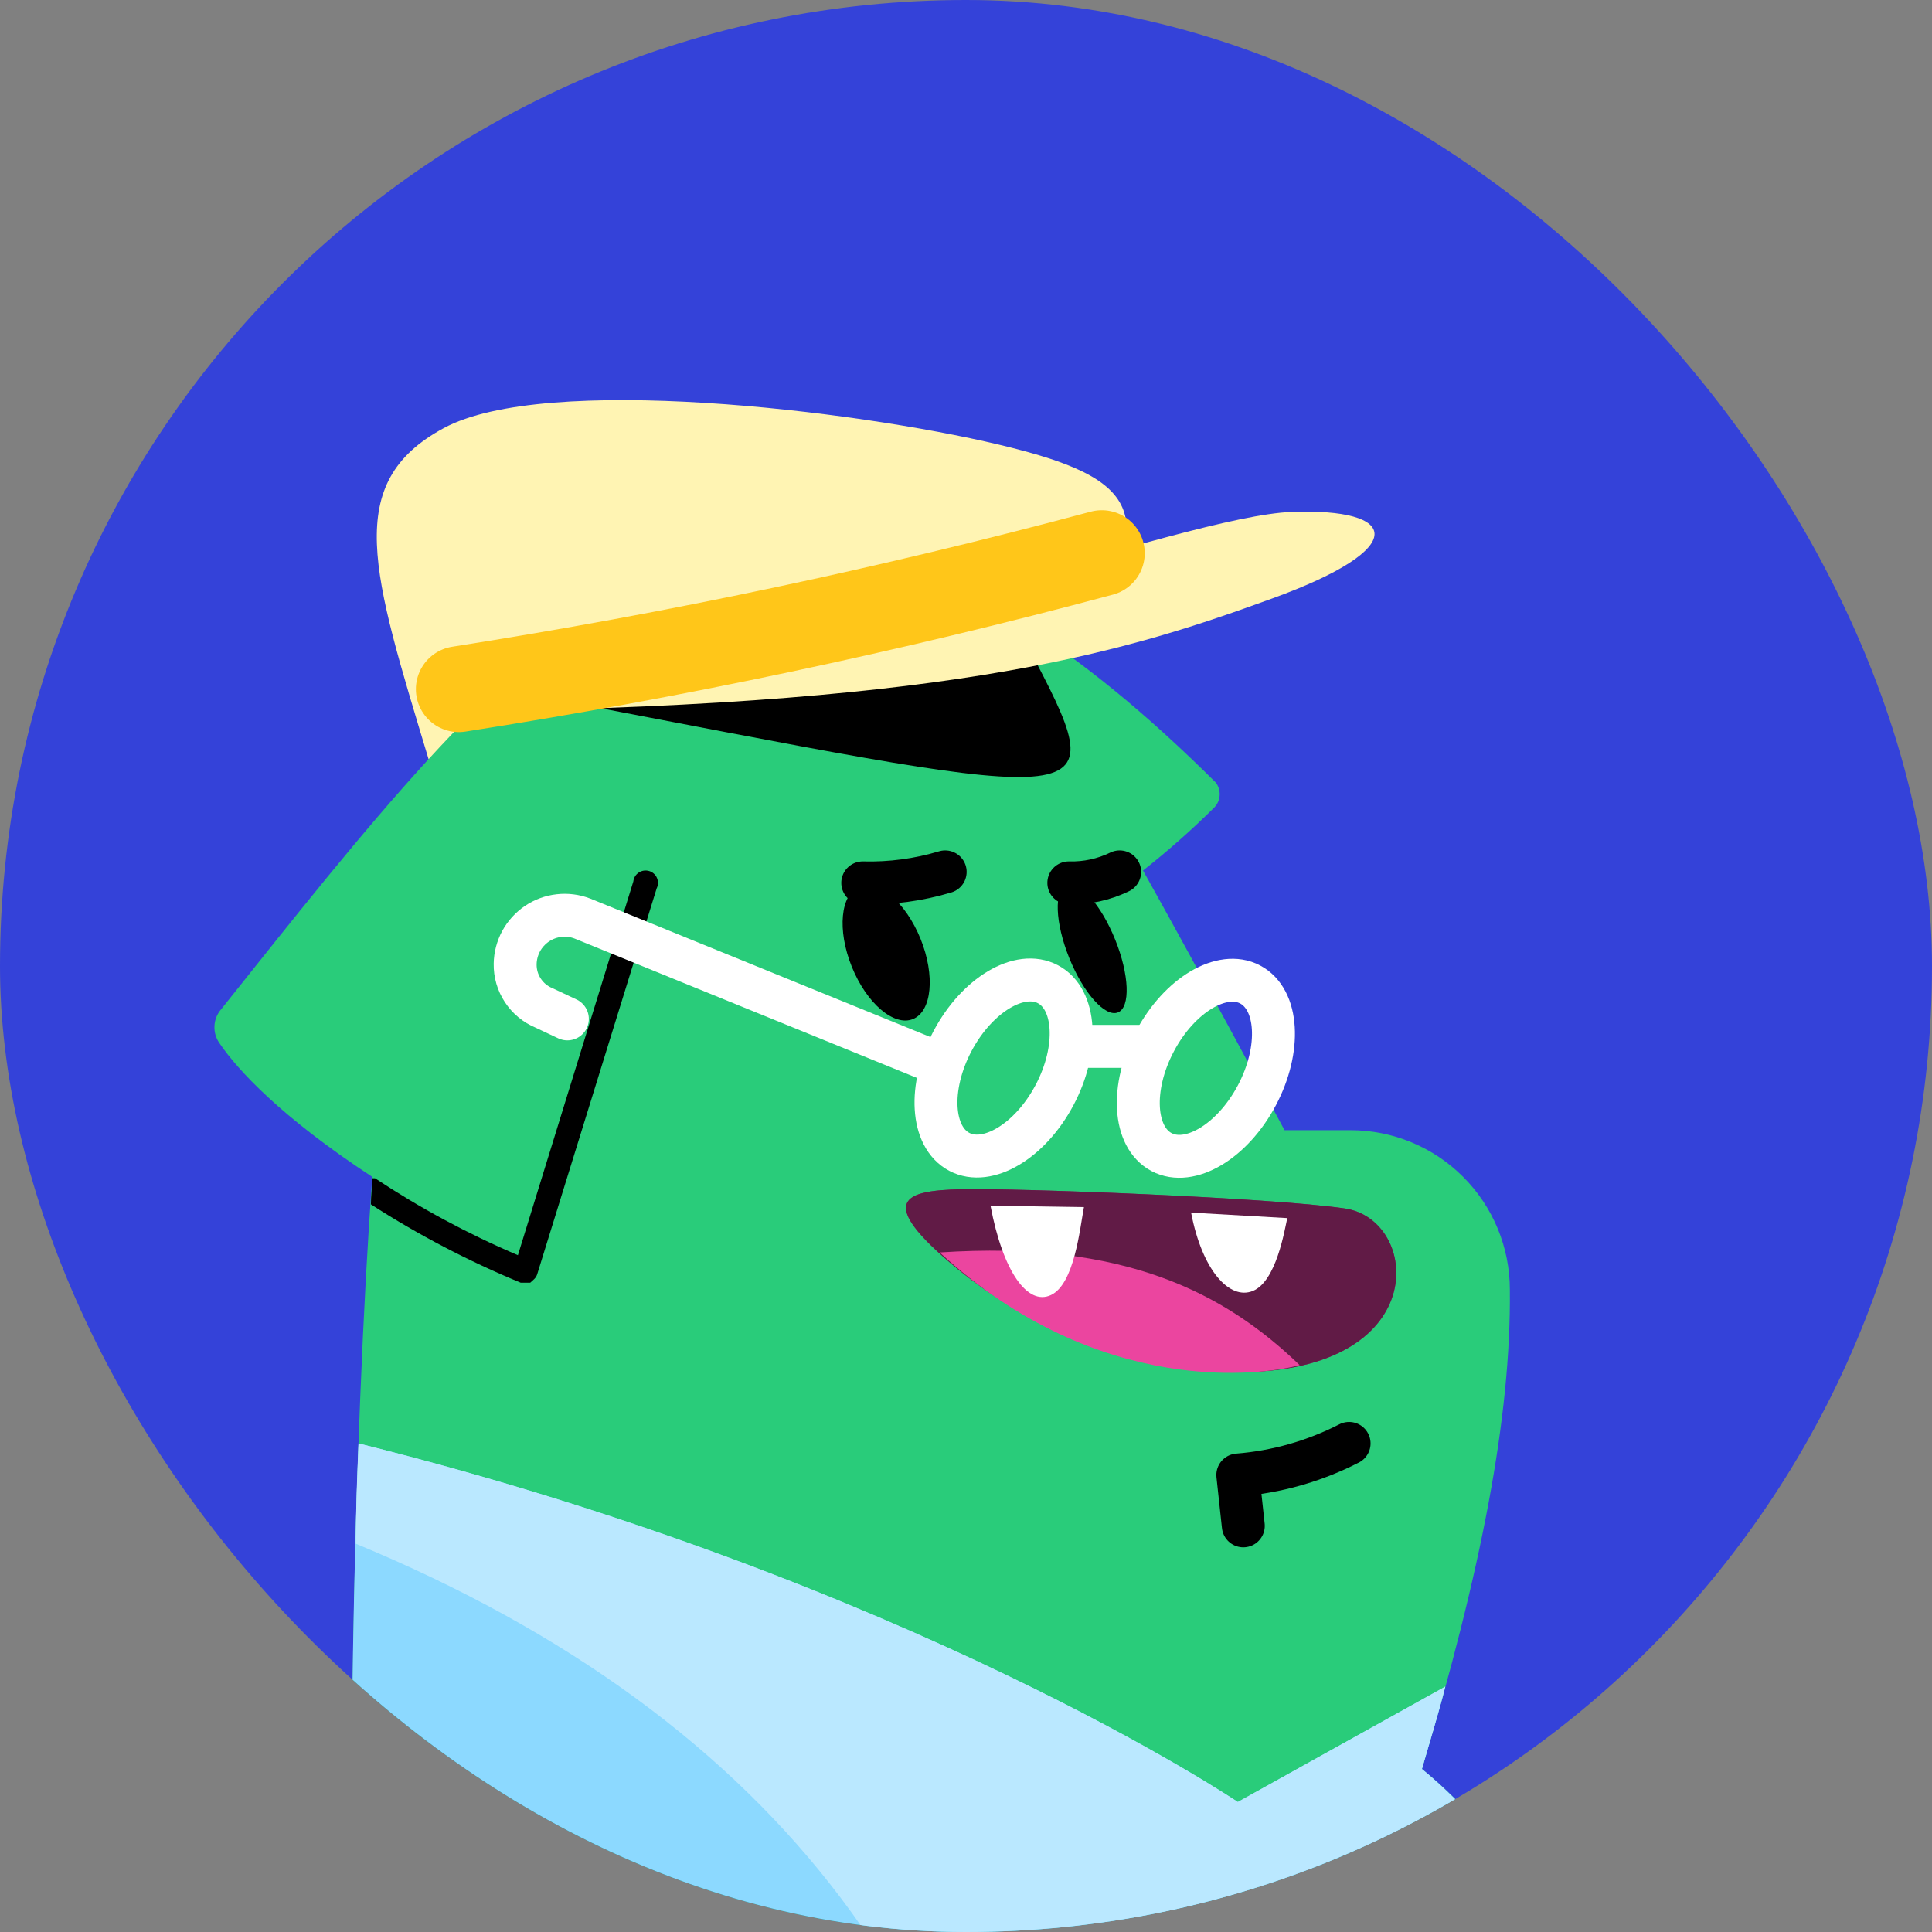 <svg width="45" height="45" viewBox="0 0 45 45" fill="none" xmlns="http://www.w3.org/2000/svg">
<rect x="0" y="0" width="45" height="45" fill="#808080" stroke="none"/>
<g clip-path="url(#clip0_85_2888)">
<rect width="45" height="45" rx="22.5" fill="#3442D9"/>
<path d="M9.983 17.684C8.671 13.332 7.967 11.252 10.335 9.972C12.703 8.692 19.903 9.556 23.263 10.356C26.623 11.156 27.103 11.988 24.895 15.284L9.983 17.684Z" fill="#FFF4B3"/>
<path d="M8.447 56.82C7.935 43.892 8.255 33.14 8.671 27.412C6.527 26.004 5.535 24.916 5.119 24.308C5.033 24.191 4.989 24.048 4.995 23.903C5 23.757 5.056 23.618 5.151 23.508C8.543 19.252 11.455 15.54 14.495 13.812C17.535 12.084 21.695 11.636 28.319 18.228C28.383 18.313 28.414 18.417 28.408 18.522C28.402 18.628 28.36 18.728 28.287 18.804C27.761 19.327 27.206 19.818 26.623 20.276C27.967 22.676 29.919 26.324 29.919 26.324H31.455C32.44 26.324 33.384 26.715 34.08 27.412C34.776 28.108 35.167 29.052 35.167 30.036C35.199 33.012 34.495 36.596 33.119 41.204C39.263 46.196 37.759 56.788 37.759 56.788L8.447 56.82Z" fill="#29CC7A"/>
<path d="M33.119 41.204C33.311 40.532 33.503 39.924 33.663 39.284L28.831 41.972C28.831 41.972 21.183 36.82 8.351 33.62C8.127 39.572 8.095 47.636 8.447 56.82H37.759C37.759 56.82 39.263 46.196 33.119 41.204Z" fill="#8CD9FF"/>
<path d="M34.335 42.388C33.962 41.962 33.555 41.566 33.119 41.204C33.311 40.532 33.503 39.924 33.663 39.284L28.831 41.972C28.831 41.972 21.183 36.82 8.351 33.62C8.319 34.356 8.287 35.156 8.287 35.956C18.111 40.02 23.391 46.996 23.999 56.82H31.263C32.543 51.188 33.567 46.26 34.335 42.388Z" fill="#BAE8FF"/>
<path d="M12.223 29.876H12.351C12.415 29.812 12.479 29.78 12.511 29.684L15.295 20.692C15.314 20.655 15.324 20.613 15.325 20.571C15.326 20.529 15.318 20.487 15.301 20.449C15.285 20.41 15.259 20.376 15.228 20.348C15.196 20.32 15.159 20.299 15.119 20.288C15.078 20.276 15.036 20.273 14.994 20.279C14.953 20.285 14.913 20.301 14.878 20.324C14.843 20.347 14.813 20.378 14.791 20.414C14.77 20.45 14.756 20.49 14.751 20.532L12.063 29.236C10.902 28.741 9.788 28.141 8.735 27.444H8.671C8.671 27.636 8.639 27.86 8.639 28.052C9.745 28.764 10.912 29.374 12.127 29.876H12.223Z" fill="black"/>
<path d="M24.127 15.412L12.671 16.244C25.471 18.676 26.015 19.028 24.127 15.412Z" fill="black"/>
<path d="M21.264 23.736C21.706 23.557 21.786 22.721 21.442 21.869C21.097 21.017 20.46 20.471 20.017 20.65C19.575 20.829 19.495 21.664 19.84 22.517C20.184 23.369 20.822 23.915 21.264 23.736Z" fill="black"/>
<path d="M24.563 25.505C25.134 24.427 25.064 23.272 24.409 22.925C23.753 22.577 22.758 23.17 22.187 24.247C21.617 25.325 21.686 26.48 22.342 26.828C22.998 27.175 23.992 26.583 24.563 25.505Z" stroke="white" stroke-miterlimit="10"/>
<path d="M29.275 25.512C29.846 24.434 29.776 23.279 29.12 22.931C28.465 22.584 27.47 23.176 26.9 24.254C26.329 25.332 26.398 26.487 27.054 26.834C27.71 27.181 28.704 26.589 29.275 25.512Z" stroke="white" stroke-miterlimit="10"/>
<path d="M26.039 23.581C26.334 23.462 26.305 22.701 25.973 21.882C25.642 21.063 25.135 20.495 24.84 20.614C24.545 20.733 24.574 21.494 24.905 22.314C25.236 23.133 25.744 23.701 26.039 23.581Z" fill="black"/>
<path d="M29.087 31.956C26.616 31.964 24.219 31.116 22.303 29.556C20.319 27.924 21.119 27.732 22.367 27.7C23.615 27.668 29.599 27.892 31.327 28.148C33.055 28.404 33.375 31.828 29.087 31.956Z" fill="#912869"/>
<path d="M29.087 31.956C26.616 31.964 24.219 31.116 22.303 29.556C20.319 27.924 21.119 27.732 22.367 27.7C23.615 27.668 29.599 27.892 31.327 28.148C33.055 28.404 33.375 31.828 29.087 31.956Z" fill="#611B46"/>
<path d="M28.959 35.54L28.831 34.356C29.735 34.284 30.616 34.034 31.423 33.62" stroke="black" stroke-linecap="round" stroke-linejoin="round"/>
<path d="M30.271 31.796C28.543 30.132 26.207 28.884 21.887 29.172C25.599 32.596 29.471 32.02 30.271 31.796Z" fill="#EB459F"/>
<path d="M24.767 24.372H26.719" stroke="white" stroke-miterlimit="10"/>
<path d="M21.823 24.756L13.567 21.396C13.394 21.329 13.207 21.305 13.023 21.326C12.838 21.346 12.662 21.411 12.507 21.515C12.354 21.619 12.227 21.758 12.138 21.921C12.05 22.085 12.002 22.267 11.999 22.452C11.995 22.671 12.057 22.885 12.178 23.068C12.297 23.25 12.469 23.393 12.671 23.476L13.215 23.732" stroke="white" stroke-miterlimit="10" stroke-linecap="round"/>
<path d="M20.095 20.564C20.744 20.581 21.393 20.495 22.015 20.308" stroke="black" stroke-miterlimit="10" stroke-linecap="round"/>
<path d="M24.895 20.564C25.305 20.575 25.711 20.487 26.079 20.308" stroke="black" stroke-miterlimit="10" stroke-linecap="round"/>
<path d="M11.071 16.564C22.495 16.404 26.367 15.124 29.631 13.94C32.895 12.756 32.575 11.828 30.079 11.924C27.583 12.02 19.039 15.284 11.071 16.564Z" fill="#FFF4B3"/>
<path d="M11.071 16.564L14.975 16.244L24.351 14.388L22.015 12.084H10.847L11.071 16.564Z" fill="#FFF4B3"/>
<path d="M29.983 28.372L27.743 28.244C27.999 29.588 28.639 30.292 29.183 30.068C29.727 29.844 29.919 28.66 29.983 28.372Z" fill="white"/>
<path d="M23.071 28.084C23.359 29.62 23.935 30.42 24.479 30.164C25.023 29.908 25.151 28.628 25.247 28.116L23.071 28.084Z" fill="white"/>
<path d="M25.663 12.884C20.731 14.206 15.732 15.263 10.687 16.052" stroke="#FFC619" stroke-width="2" stroke-miterlimit="10" stroke-linecap="round"/>
</g>
<defs>
<clipPath id="clip0_85_2888">
<rect width="45" height="45" rx="22.5" fill="white"/>
</clipPath>
</defs>
</svg>
